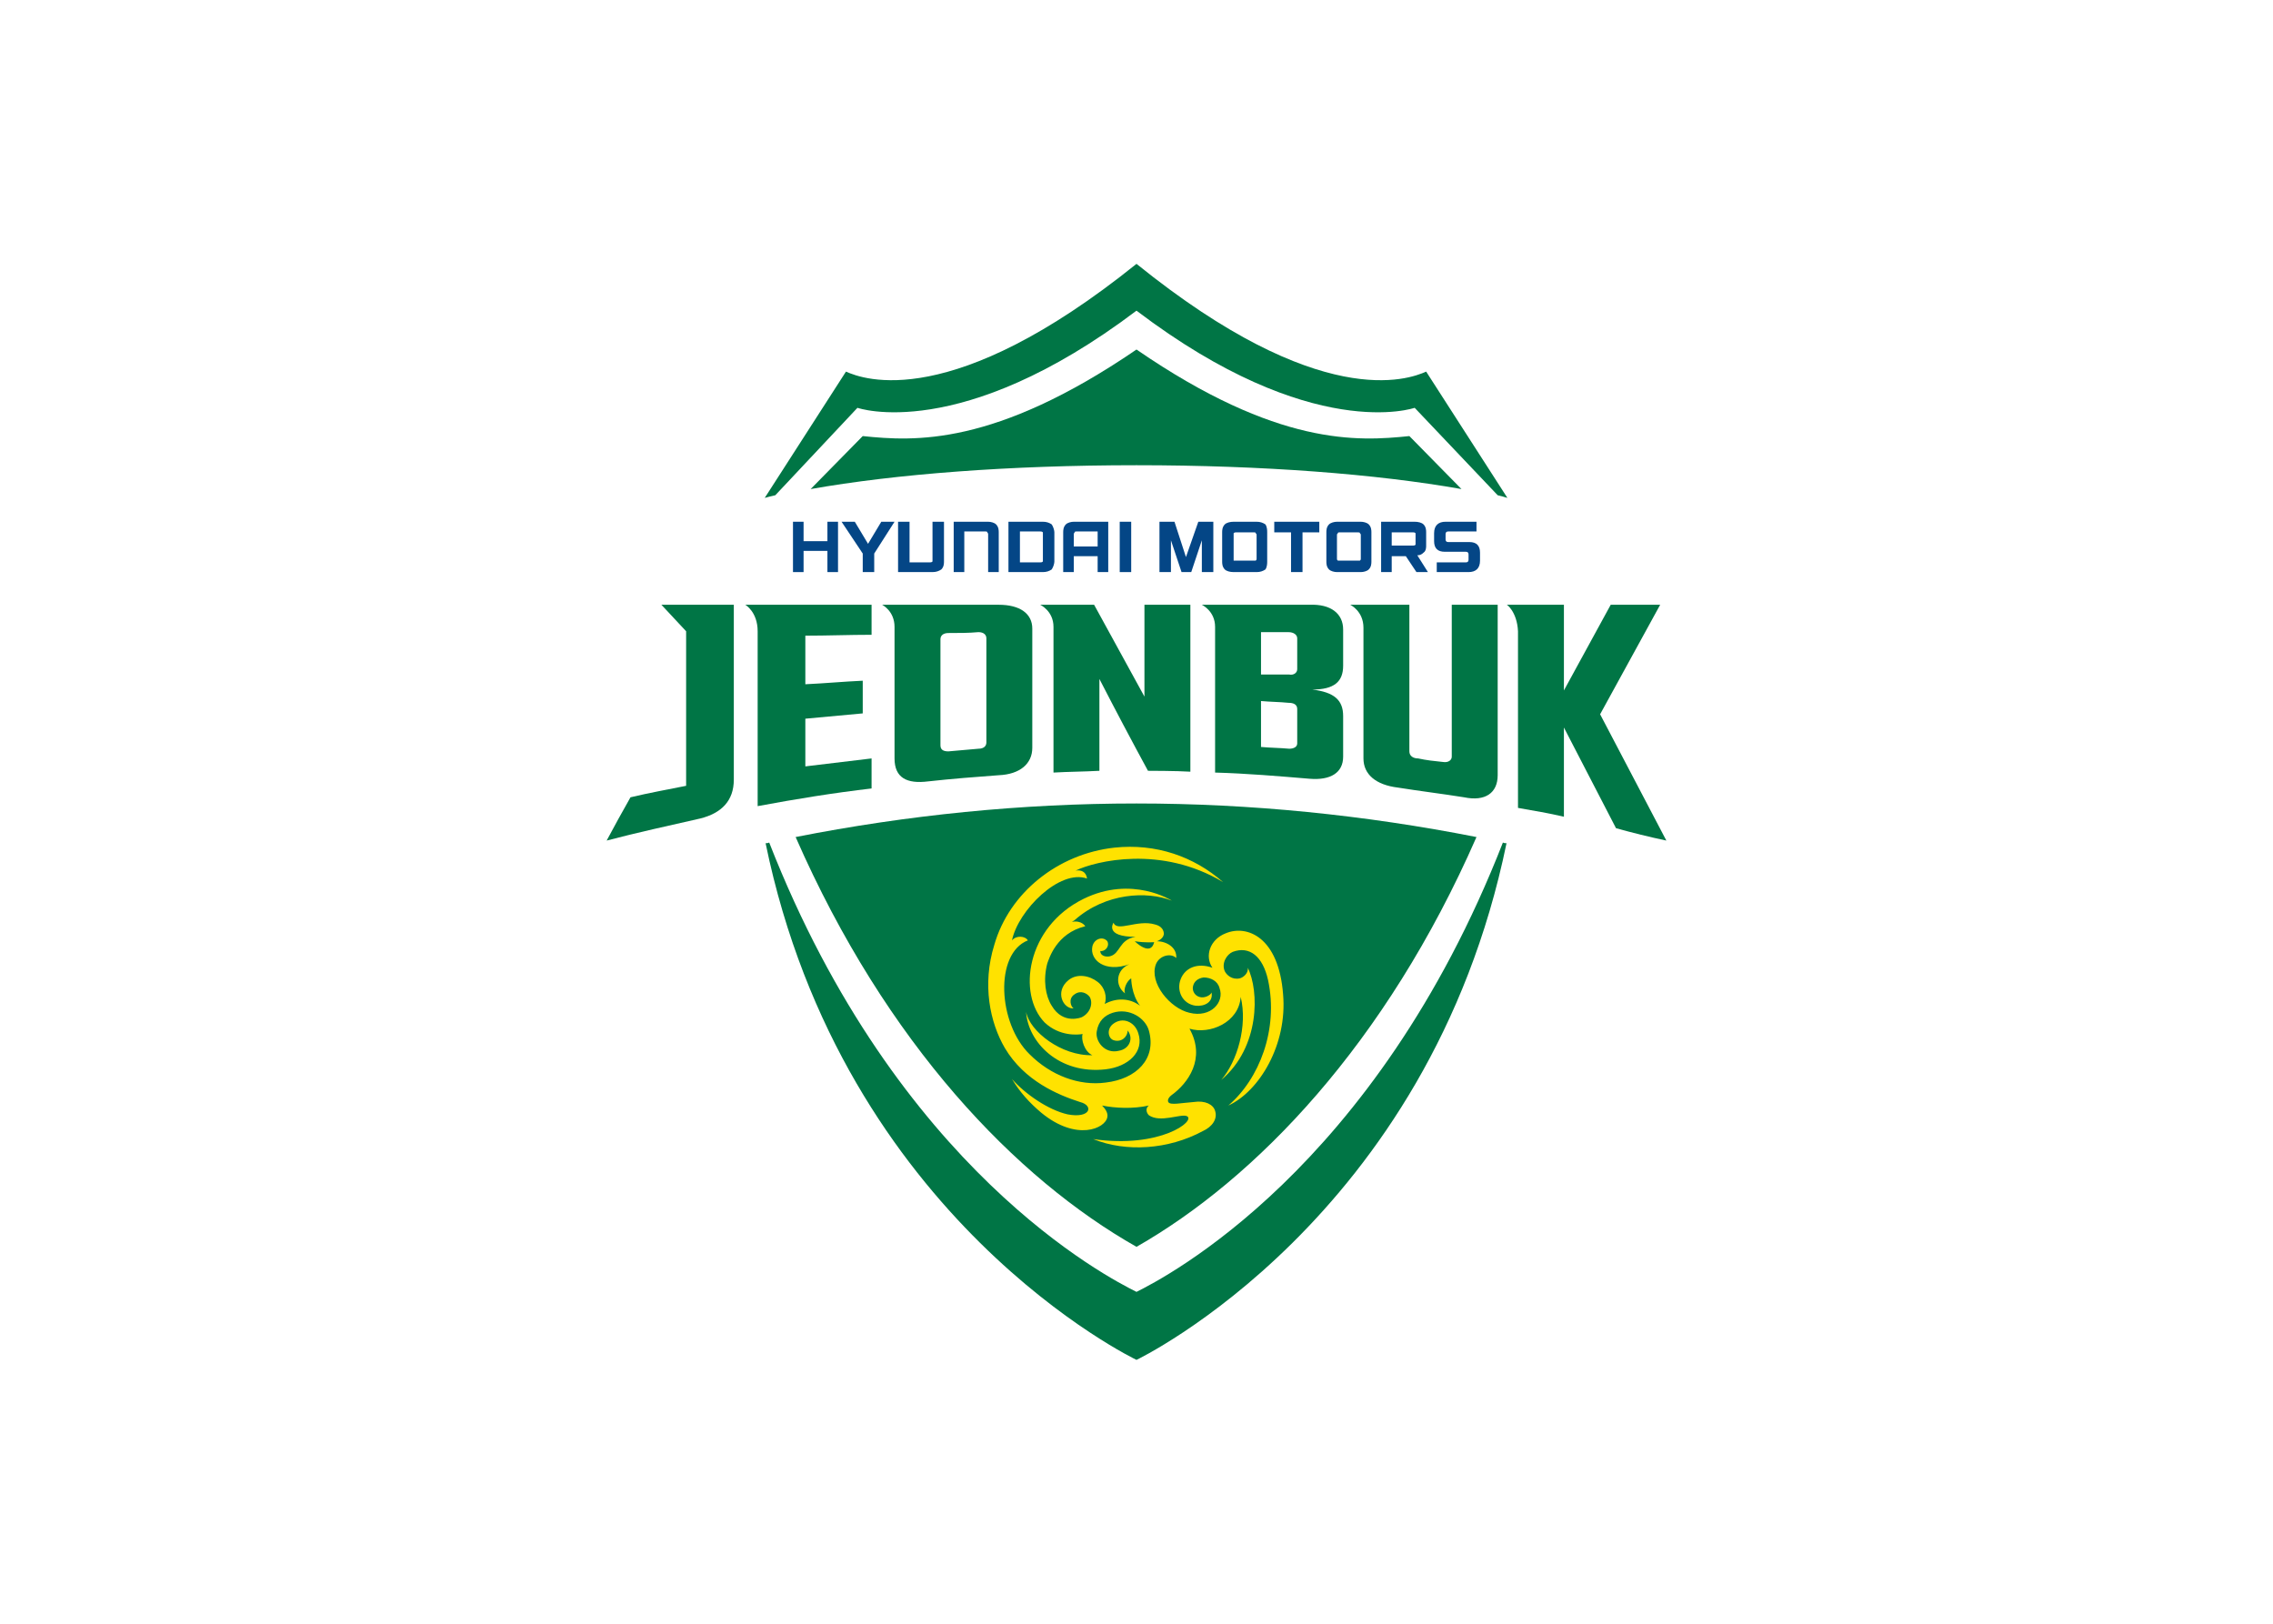 <svg clip-rule="evenodd" fill-rule="evenodd" stroke-linejoin="round" stroke-miterlimit="2" viewBox="0 0 560 400" xmlns="http://www.w3.org/2000/svg"><g fill-rule="nonzero"><path d="m280 197.933c-28.284 0-56.35 2.828-83.981 8.268 22.41 51.128 54.392 84.198 83.981 100.95 29.371-16.752 61.354-49.822 83.763-100.95-27.631-5.44-55.697-8.268-83.763-8.268z" fill="#007545"/><path d="m347.228 107.425c-12.619 1.306-32.417 2.611-67.228-21.321-35.028 23.932-54.827 22.627-67.446 21.321l-12.836 13.054c20.886-3.698 48.952-5.874 80.282-5.874 31.112 0 59.178 2.176 80.064 5.874z" fill="#007545"/><path d="m191.015 122.002 20.234-21.539s25.238 8.921 68.751-23.932c43.296 32.853 68.533 23.932 68.533 23.932l20.452 21.539c.87.218 1.74.436 2.393.653l-20.016-31.112c-4.352 1.958-26.108 10.008-71.362-26.543-45.471 36.551-67.228 28.501-71.579 26.543l-20.016 31.112c.87-.217 1.522-.435 2.61-.653z" fill="#007545"/><path d="m280 335s72.015-34.376 91.16-127.276c0 0-.87 0-.87-.218-31.547 80.717-83.328 107.26-90.29 110.741-6.962-3.481-58.961-30.024-90.508-110.741 0 .218-.87.218-.87.218 19.146 92.9 91.378 127.276 91.378 127.276z" fill="#007545"/><path d="m316.116 244.927c-1.088-14.141-8.92-17.187-14.142-15.012-3.916 1.523-5.221 5.657-3.263 8.485-3.699-1.305-6.745 0-7.833 2.829-1.088 2.828.435 6.092 3.699 6.527 2.176.217 4.351-.87 3.916-3.264-.217.653-1.74 1.523-3.046 1.088-1.305-.435-1.74-1.74-1.523-2.611.218-1.087 1.088-1.958 2.611-2.175 1.741 0 3.481.87 3.916 2.611 1.306 3.481-2.175 7.397-7.397 6.091-4.786-1.087-10.008-7.397-8.268-11.966.871-2.175 3.699-2.828 5.004-1.523.218-2.611-2.393-4.134-4.786-4.134 0 0 1.523-.435 1.741-1.74 0-.87-.436-1.958-2.176-2.393-4.351-1.306-9.355 1.958-10.226-.435 0 0-2.393 3.481 5.439 3.481-4.133.652-3.698 4.133-6.309 4.786-.87.218-2.393 0-2.393-1.305 1.088.217 2.393-1.088 1.74-2.394-1.088-1.305-3.263-.652-3.698 1.306-.653 3.263 3.046 6.527 9.137 4.351-3.263 1.306-3.698 5.222-1.087 7.18-.435-1.088.435-3.046 1.523-3.699 0 0 0 3.916 2.175 6.745-2.611-1.958-5.874-1.958-8.702-.435.652-1.741 0-4.134-1.741-5.439-1.958-1.523-5.004-2.176-7.18-.436-3.481 2.829-1.305 7.18 1.306 6.963-.653-.218-1.523-2.394.217-3.482 1.523-1.087 3.046-.217 3.699.653.87 1.523.218 3.916-1.958 5.004 0 0-4.569 1.958-7.397-2.828-1.523-2.393-2.176-6.31-1.088-10.443.435-1.088 2.175-7.398 9.355-9.138 0 0-.87-1.523-3.263-1.088.217-.218.435-.218.652-.435 7.615-6.745 17.841-7.18 23.933-4.787 0 0-9.791-6.309-21.757-.435-14.142 6.962-16.317 23.497-9.573 30.46 3.699 3.481 8.268 3.046 9.355 2.828-.435 1.305.436 4.351 2.394 5.222-7.615.217-15.448-5.875-16.318-10.661.435 7.397 8.05 15.447 19.581 14.142 5.657-.653 9.573-4.352 8.05-8.921-.87-2.828-3.916-4.133-6.309-2.175-1.523 1.305-1.088 3.481.217 3.916 1.958.653 3.481-.87 3.481-2.393 1.523 1.958.435 4.569-2.175 5.004-3.481.87-5.875-2.393-5.439-4.787.435-2.611 1.958-3.916 3.916-4.569 4.133-1.305 8.05 1.306 8.92 4.352 1.958 6.962-3.046 11.966-10.661 12.836-6.527.87-13.489-1.74-18.711-6.962-7.832-7.615-8.702-24.803-.435-28.066-.652-1.088-2.828-1.305-3.916 0 1.523-7.397 11.749-17.623 18.493-15.23-.217-1.74-1.523-2.175-2.828-1.958 5.004-2.393 21.104-6.309 36.334 2.829-7.18-6.31-16.536-9.573-26.761-8.486-13.924 1.523-25.891 11.096-29.589 23.933-3.046 9.79-1.088 19.146 2.611 25.455 4.786 8.05 13.054 11.531 18.493 13.272 3.481.87 2.611 4.133-3.046 3.046-4.787-1.088-10.443-5.005-13.707-8.703 1.958 3.263 4.351 5.874 7.18 8.267 8.702 7.18 15.882 3.917 16.317 1.088.218-1.088-.652-2.175-1.305-2.828 3.263.653 7.615.87 11.531 0-.87.653-.653 1.74 0 2.393 2.828 1.958 7.832-.435 9.355.218 2.394 1.087-6.527 8.05-23.062 5.656 8.05 3.264 18.493 2.611 26.978-1.958 2.394-1.088 3.699-3.046 3.046-5.004-.435-1.523-2.393-2.611-5.221-2.175-3.046.217-5.874.87-6.31 0-.217-.436 0-1.088.871-1.741 3.916-2.828 8.485-8.92 4.351-16.317 5.004 1.523 12.184-1.523 12.619-7.833 1.74 7.18-.87 15.883-4.787 20.451 9.573-8.05 9.356-21.974 6.527-27.631.218 1.306-1.087 2.394-1.958 2.611-1.958.435-3.263-.87-3.698-1.74-.871-1.958.435-4.134 1.958-4.787 4.134-1.523 7.397 1.088 8.702 6.962 2.611 12.184-2.175 24.368-9.79 30.895 7.615-3.481 14.577-15.012 13.489-27.414zm-36.551-13.054c2.828.436 4.786.218 4.786.218-.87 3.699-4.786-.218-4.786-.218z" fill="#ffe200"/><g fill="#044686"><path d="m195.367 128.529v12.402h2.61v-5.222h5.875v5.222h2.611v-12.402h-2.611v4.787h-5.875v-4.787z"/><path d="m265.205 130.923h5.222v3.698h-5.874v-3.046s0-.217.217-.435c0-.217.218-.217.435-.217zm-2.61-1.741c-.653.653-.653 1.523-.653 1.958v9.791h2.611v-3.916h5.874v3.916h2.611v-12.402h-8.485c-.653 0-1.523.218-1.958.653z"/><path d="m243.449 128.529h-8.485v12.402h2.611v-10.008h5.221c.218 0 .435 0 .435.217.218.218.218.435.218.435v9.356h2.611v-9.791c0-.435 0-1.305-.653-1.958-.435-.435-1.305-.653-1.958-.653z"/><path d="m229.742 128.529v9.791c-.217.217-.435.217-.653.217h-5.004v-10.008h-2.828v12.402h8.485c.87 0 1.523-.218 2.176-.653.653-.653.653-1.523.653-1.958v-9.791z"/><path d="m256.938 131.14v7.18c-.218.217-.435.217-.653.217h-5.004v-7.614h5.004c.218 0 .435 0 .653.217zm2.828 0c0-.435-.217-1.305-.652-1.958-.653-.435-1.306-.653-2.176-.653h-8.485v12.402h8.485c.87 0 1.523-.218 2.176-.653.435-.653.652-1.523.652-1.958z"/><path d="m212.554 136.362v4.569h2.829v-4.569l5.004-7.833h-3.264l-3.263 5.44-3.264-5.44h-3.263z"/><path d="m275.866 128.529v12.402h2.829v-12.402z"/><path d="m348.751 131.358v2.828c-.218.218-.435.218-.653.218h-5.221v-3.264h5.221c.218 0 .435 0 .653.218zm.435 5.439c.653 0 1.088-.218 1.523-.653.653-.435.653-1.305.653-1.74v-3.264c0-.435 0-1.305-.653-1.958-.435-.435-1.305-.653-2.176-.653h-8.267v12.402h2.611v-3.916h3.481l2.611 3.916h2.828z"/><path d="m318.074 140.931h2.828v-9.791h4.134v-2.611h-11.096v2.611h4.134z"/><path d="m288.485 133.098 2.611 7.833h2.393l2.611-7.833v7.833h2.828v-12.402h-3.698l-3.046 8.703-2.829-8.703h-3.698v12.402h2.828z"/><path d="m335.262 137.667c0 .218 0 .218-.218.435h-5.439c-.217-.217-.217-.217-.217-.435v-5.874c0-.218 0-.218.217-.435 0-.218.218-.218.435-.218h4.352c.435 0 .652 0 .652.218.218.217.218.217.218.435zm1.958-8.485c-.435-.435-1.305-.653-1.958-.653h-5.874c-.653 0-1.523.218-1.959.653-.652.653-.652 1.523-.652 1.958v7.18c0 .435 0 1.305.652 1.958.436.435 1.306.653 1.959.653h5.874c.653 0 1.523-.218 1.958-.653.653-.653.653-1.523.653-1.958v-7.18c0-.435 0-1.305-.653-1.958z"/><path d="m309.589 137.667c0 .218 0 .218-.218.435h-5.439v-6.744c.218-.218.435-.218.653-.218h4.351c.218 0 .435 0 .435.218.218.217.218.217.218.435zm2.176-8.485c-.653-.435-1.306-.653-2.176-.653h-5.657c-.87 0-1.74.218-2.175.653-.653.653-.653 1.523-.653 1.958v7.18c0 .435 0 1.305.653 1.958.435.435 1.305.653 2.175.653h5.657c.87 0 1.523-.218 2.176-.653.435-.653.435-1.523.435-1.958v-7.18c0-.435 0-1.305-.435-1.958z"/><path d="m362.023 133.533h-5.222c-.435 0-.653-.217-.653-.652v-1.306c0-.435.218-.652.653-.652h6.962v-2.394h-7.615c-1.74 0-2.828.871-2.828 2.829v1.958c0 1.74.87 2.611 2.611 2.611h5.221c.435 0 .653.217.653.652v1.306c0 .435-.218.652-.653.652h-7.179v2.394h7.832c1.741 0 2.828-.871 2.828-2.829v-1.958c0-1.74-.87-2.611-2.61-2.611z"/></g><g fill="#007545"><path d="m322.643 148.981h-26.543s3.263 1.523 3.263 5.439v35.898c7.833.218 15.448.871 23.28 1.523 5.222.435 8.268-1.523 8.268-5.439v-10.008c0-3.916-2.176-5.874-7.615-6.527 5.439 0 7.615-1.958 7.615-5.874v-8.92c0-3.917-3.046-6.31-8.268-6.092zm-3.046 34.158c0 .87-.87 1.305-1.958 1.305-2.393-.218-4.569-.218-6.962-.435v-11.314c2.393.218 4.569.218 6.744.436 1.306 0 2.176.435 2.176 1.523zm0-18.276c0 .87-.87 1.523-1.958 1.305h-6.962v-10.443h6.744c1.306 0 2.176.653 2.176 1.523z"/><path d="m246.06 148.981h-28.719s3.046 1.523 3.046 5.439v32.417c0 4.787 3.046 6.31 8.267 5.657 5.875-.653 11.531-1.088 17.406-1.523 5.221-.218 8.267-2.828 8.267-6.745v-29.371c0-3.699-3.046-5.874-8.267-5.874zm-3.046 33.94c0 .87-.653 1.523-1.958 1.523-2.611.218-4.787.435-7.398.653-1.305 0-1.958-.435-1.958-1.523v-26.108c0-.871.653-1.523 1.958-1.523 2.611 0 5.004 0 7.398-.218 1.305 0 1.958.653 1.958 1.523z"/><path d="m357.671 186.402c0 .87-.87 1.523-2.175 1.305-2.176-.217-4.134-.435-6.092-.87-1.306 0-2.176-.652-2.176-1.74v-36.116h-14.577s3.264 1.523 3.264 5.656v32.2c0 3.916 3.046 6.527 8.485 7.18 5.439.87 10.878 1.523 16.317 2.393 5.222 1.088 8.268-1.088 8.268-5.439v-41.99h-11.314z"/><path d="m281.958 171.608c-4.134-7.615-8.267-15.013-12.401-22.627h-13.272s3.264 1.523 3.264 5.439v-.218 36.116c3.698-.217 7.397-.217 11.313-.435v-22.627c3.916 7.615 7.833 15.012 11.966 22.627.218 0 6.962 0 10.444.218v-41.12h-11.314z"/><path d="m169.041 155.508v38.074c-4.351.87-9.138 1.74-13.707 2.828-1.958 3.481-3.916 6.962-5.874 10.661 7.397-1.958 15.447-3.699 23.062-5.439 5.222-1.306 8.268-4.352 8.268-9.573v-43.078h-17.841z"/><path d="m183.618 148.981s3.046 1.74 3.046 6.527v43.078c9.355-1.741 18.711-3.264 28.066-4.352v-7.397c-5.439.653-10.878 1.306-16.317 1.958v-11.748c4.786-.435 9.355-.871 14.141-1.306v-8.05c-4.786.218-9.355.653-14.141.871v-11.967c5.439 0 10.878-.217 16.317-.217v-7.397z"/><path d="m394.222 175.959 14.795-26.978h-12.184l-11.531 21.104v-21.104h-14.142c0-.218 2.611 1.74 2.829 6.527v43.513c3.698.653 7.615 1.305 11.313 2.176v-21.975l12.837 24.803c3.916 1.088 8.267 2.176 12.401 3.046z"/></g></g></svg>